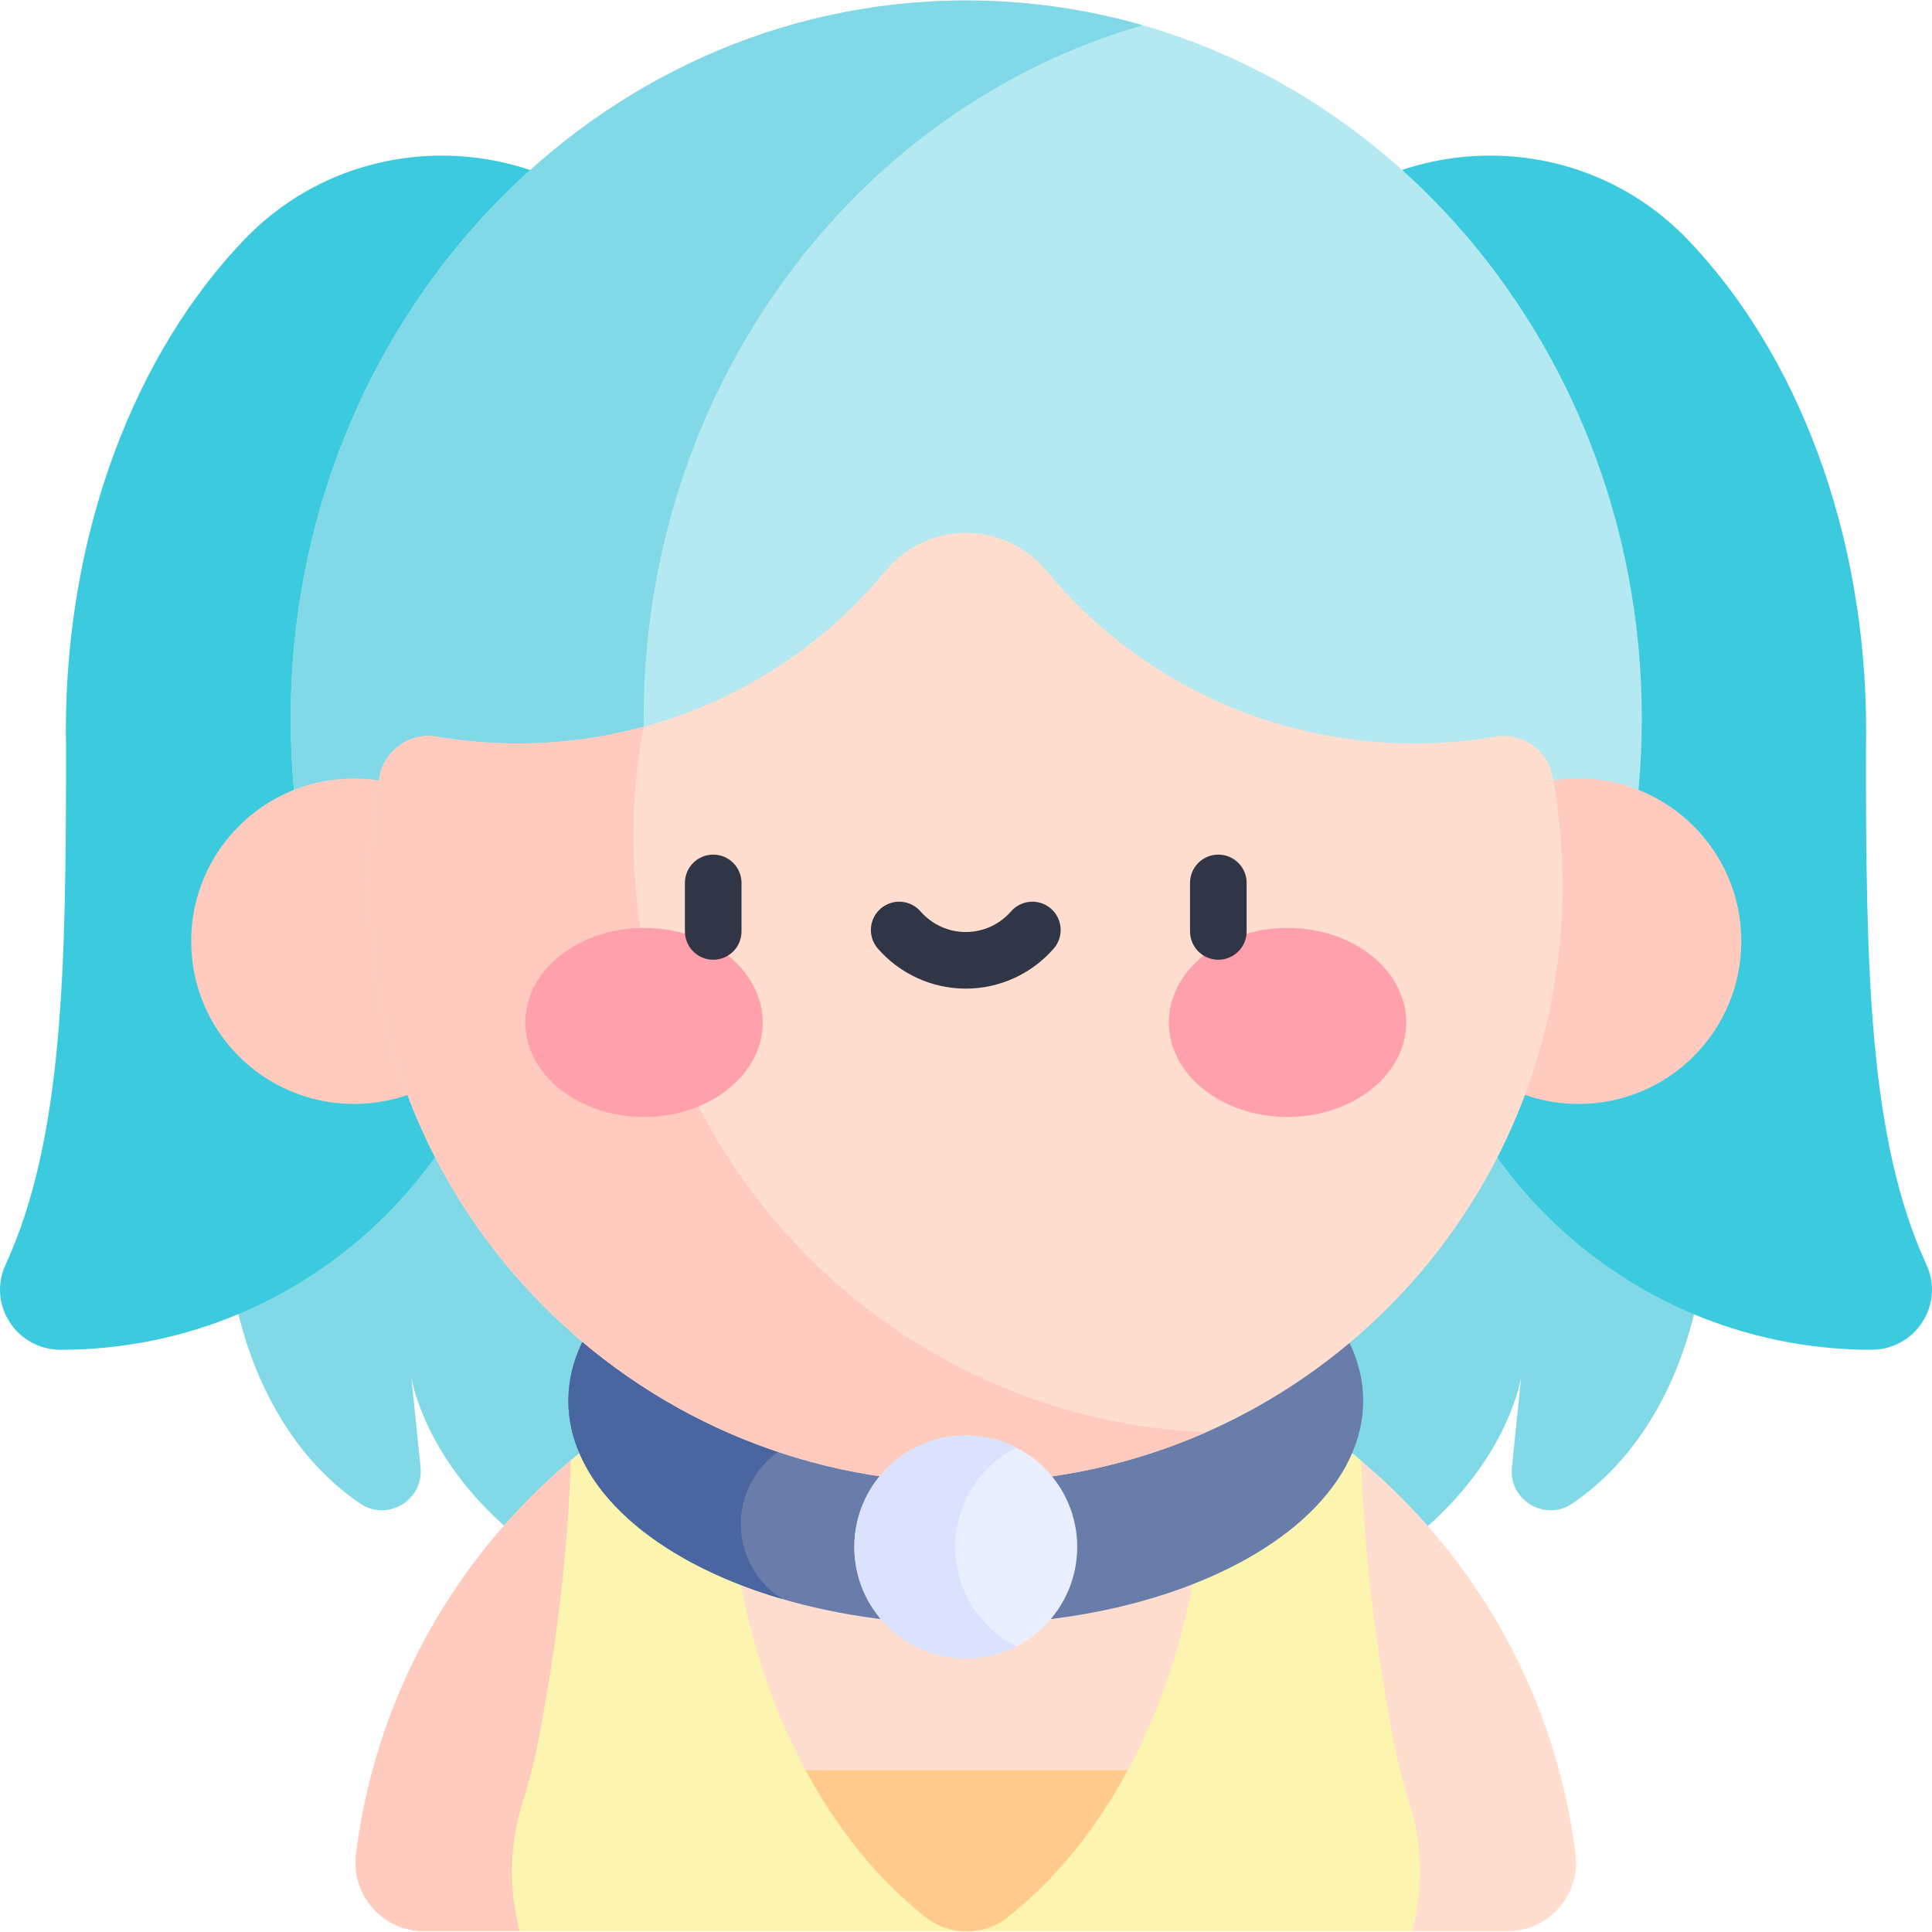 <svg id="Capa_1" enable-background="new 0 0 512 512" height="512" viewBox="0 0 512 512" width="512" xmlns="http://www.w3.org/2000/svg"><g><g><path d="m440.582 246.323h-369.035c-4.175 19.852-8.505 36.862-10.883 57.425-4.603 39.79 8.731 77.119 34.819 94.722 7.224 4.874 16.86-.939 15.972-9.609l-2.451-23.916s10.839 74.792 147.061 74.792 147.061-74.792 147.061-74.792l-2.451 23.916c-.889 8.67 8.747 14.483 15.972 9.609 26.089-17.603 39.422-54.931 34.819-94.722-2.38-20.563-6.71-37.573-10.884-57.425z" fill="#81d9e7"/></g><g><path d="m417.534 491.364c-10.047-80.307-78.564-142.44-161.594-142.44s-151.548 62.133-161.594 142.44c-1.357 10.844 7.12 20.422 18.049 20.422h25.337l118.209-25.922 118.313 25.922h25.233c10.927 0 19.404-9.578 18.047-20.422z" fill="#ffddcf"/></g><g><path d="m137.731 511.786 28.818-6.319c-3.182-3.721-4.887-8.71-4.223-14.017 8.645-69.103 60.584-124.746 127.809-138.928-11.026-2.356-22.466-3.598-34.195-3.598-83.03 0-151.548 62.133-161.594 142.44-1.357 10.844 7.12 20.422 18.049 20.422z" fill="#ffcbbe"/></g><g><path d="m360.711 387.102c-7.13-5.998-14.778-11.4-22.873-16.119-1.837-.46-3.656-.909-5.435-1.339h-152.822c-1.836.443-3.715.907-5.613 1.383-8.028 4.685-15.615 10.043-22.693 15.986-.84 28.024-4.789 54.753-8.925 75.822-1.025 5.224-2.464 10.35-4.025 15.439-2.856 9.306-3.539 19.589-1.417 30.043.328 1.616.634 2.794.823 3.468h236.521c.189-.674.496-1.852.824-3.468 2.121-10.454 1.438-20.737-1.418-30.043-1.561-5.088-2.999-10.213-4.024-15.436-4.131-21.046-8.077-47.742-8.923-75.736z" fill="#fcf5af"/></g><g><path d="m290.8 371.374h-69.223c-.771.128-13.426 2.245-29.293 5.733v.001c0 35.908 7.906 67.296 21.204 92.019l41.546 14.935 43.854-14.935c13.298-24.723 21.204-56.11 21.204-92.019v-.001c-15.867-3.488-28.522-5.605-29.292-5.733z" fill="#ffddcf"/></g><g><path d="m298.888 469.126h-85.4c8.595 15.98 19.437 29.183 31.874 38.998 6.331 4.996 15.321 4.996 21.652 0 12.437-9.815 23.279-23.018 31.874-38.998z" fill="#ffca8b"/></g><g><path d="m341.427 64.332c28.605-30.363 76.957-30.939 105.835-.836 28.751 29.969 47.29 77.156 47.29 130.232 0 1.651-.023 3.295-.059 4.935.023 57.752.67 103.089 16.037 136.507 4.868 10.586-2.952 22.535-14.604 22.532-67.34-.022-121.923-54.619-121.923-121.963v-141.425z" fill="#3ccbde"/></g><g><path d="m170.573 64.332c-28.604-30.362-76.956-30.938-105.835-.836-28.751 29.969-47.29 77.156-47.29 130.232 0 1.651.023 3.295.059 4.935-.023 57.752-.67 103.089-16.037 136.507-4.868 10.586 2.952 22.535 14.604 22.532 67.34-.022 121.923-54.619 121.923-121.963v-141.425z" fill="#3ccbde"/></g><g><path d="m422.477 260.743c8.139-21.75 12.619-45.47 12.619-70.304 0-105.106-80.155-190.311-179.032-190.311s-179.032 85.205-179.032 190.311c0 24.834 4.48 48.554 12.619 70.304z" fill="#b5e9f1"/></g><g><path d="m302.835 6.703c-14.911-4.279-30.587-6.575-46.771-6.575-98.877 0-179.032 85.205-179.032 190.311 0 24.834 4.48 48.554 12.619 70.304h93.541c-8.139-21.75-12.619-45.47-12.619-70.304 0-87.903 56.07-161.873 132.262-183.736z" fill="#81d9e7"/></g><g><circle cx="93.791" cy="249.433" fill="#ffcbbe" r="43.127"/></g><g><circle cx="418.337" cy="249.433" fill="#ffcbbe" r="43.127"/></g><g><ellipse cx="255.94" cy="371.245" fill="#687daa" rx="105.318" ry="59.195"/></g><g><path d="m196.324 403.89c0-9.3 5.411-17.335 13.257-21.131v-64.677c-34.919 9.638-58.959 29.821-58.959 53.163 0 22.836 23.009 42.648 56.704 52.521-6.607-4.15-11.002-11.498-11.002-19.876z" fill="#4a66a0"/></g><g><path d="m374.807 197.036c-39.303 0-74.387-17.81-97.428-45.698-11.142-13.486-31.591-13.486-42.733 0-23.041 27.888-58.125 45.698-97.428 45.698-7.313 0-14.478-.619-21.448-1.805-7.127-1.212-13.893 3.532-15.209 10.64-1.818 9.82-2.731 19.958-2.64 30.326.765 87.415 73.276 158.074 160.683 156.669 86.119-1.384 155.506-71.628 155.506-158.077 0-9.891-.912-19.567-2.653-28.954-1.315-7.094-8.09-11.814-15.203-10.605-6.969 1.187-14.135 1.806-21.447 1.806z" fill="#ffddcf"/></g><g><g><path d="m167.862 222.997c-.091-10.368.821-20.506 2.64-30.326.003-.016.008-.031.011-.047-10.605 2.87-21.767 4.413-33.295 4.413-7.313 0-14.478-.619-21.448-1.805-7.127-1.212-13.893 3.532-15.209 10.641-1.818 9.82-2.731 19.958-2.64 30.326.765 87.415 73.276 158.074 160.683 156.669 21.692-.349 42.32-5.07 61.047-13.315-83.378-3.333-151.051-72.125-151.789-156.556z" fill="#ffcbbe"/></g></g><g><g><g><g><ellipse cx="170.673" cy="270.958" fill="#ffa1ac" rx="31.462" ry="25.055"/></g></g><g><g><path d="m309.745 270.958c0 13.837 14.086 25.055 31.461 25.055 3.406 0 6.686-.431 9.759-1.229 12.599-3.27 21.703-12.701 21.703-23.826 0-13.837-14.086-25.054-31.462-25.054-17.375 0-31.461 11.217-31.461 25.054z" fill="#ffa1ac"/></g></g></g><g><path d="m189.009 254.34c-4.142 0-7.5-3.357-7.5-7.5v-12.861c0-4.143 3.358-7.5 7.5-7.5s7.5 3.357 7.5 7.5v12.861c0 4.142-3.358 7.5-7.5 7.5z" fill="#303646"/></g><g><path d="m322.87 254.34c-4.142 0-7.5-3.357-7.5-7.5v-12.861c0-4.143 3.358-7.5 7.5-7.5s7.5 3.357 7.5 7.5v12.861c0 4.142-3.358 7.5-7.5 7.5z" fill="#303646"/></g><g><path d="m255.94 261.996c-8.931 0-17.423-3.868-23.3-10.612-2.721-3.122-2.396-7.86.727-10.581 3.122-2.722 7.86-2.396 10.582.728 3.027 3.474 7.398 5.466 11.991 5.466 4.594 0 8.964-1.992 11.992-5.466 2.721-3.124 7.458-3.449 10.582-.728 3.123 2.721 3.448 7.459.727 10.581-5.878 6.744-14.37 10.612-23.301 10.612z" fill="#303646"/></g></g><g><path d="m285.471 409.959c0 16.309-13.221 29.531-29.531 29.531-16.309 0-29.531-13.221-29.531-29.531 0-16.309 13.221-29.531 29.531-29.531 16.309 0 29.531 13.222 29.531 29.531" fill="#e9efff"/></g><g><path d="m253.142 409.959c0-11.497 6.574-21.452 16.164-26.33-4.014-2.042-8.554-3.201-13.366-3.201-16.309 0-29.531 13.221-29.531 29.531 0 16.309 13.221 29.531 29.531 29.531 4.813 0 9.352-1.159 13.366-3.201-9.59-4.878-16.164-14.833-16.164-26.33z" fill="#dae2fe"/></g></g></svg>
